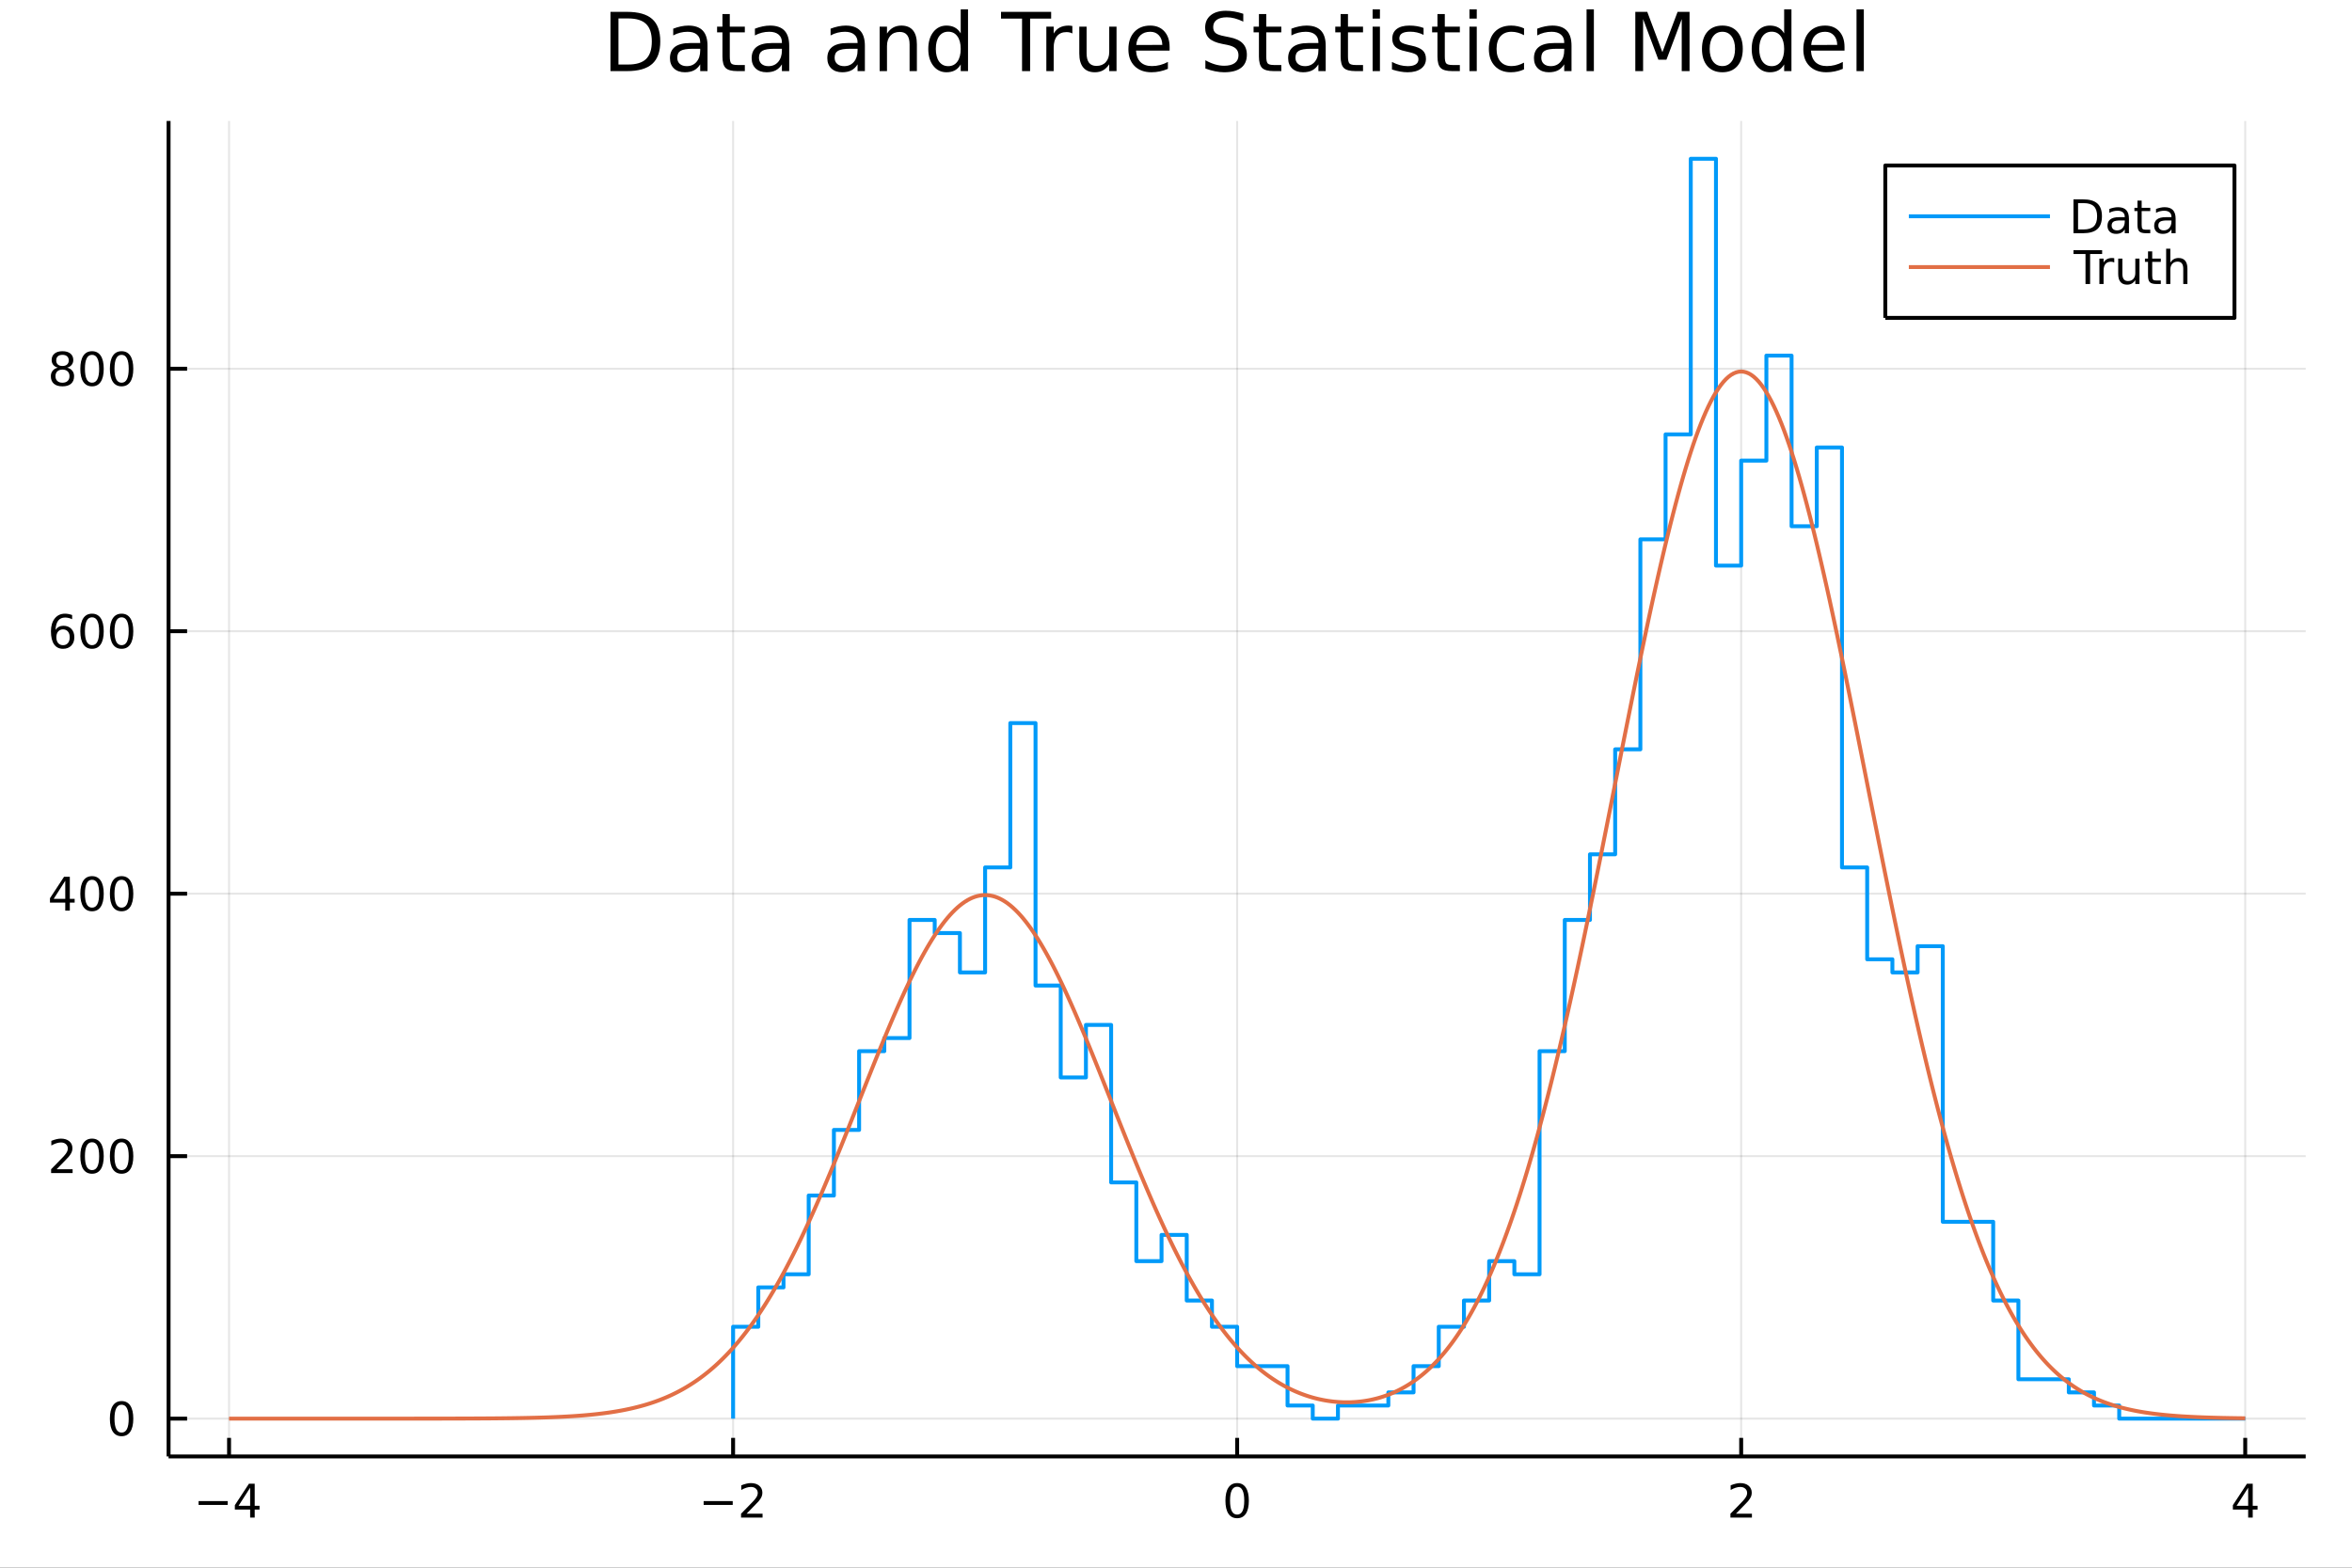 <?xml version="1.0" encoding="utf-8"?>
<svg xmlns="http://www.w3.org/2000/svg" xmlns:xlink="http://www.w3.org/1999/xlink" width="600" height="400" viewBox="0 0 2400 1600">
<rect x="0" y="0" width="2400" height="1600" fill="#333333" stroke="none"/>
<defs>
  <clipPath id="clip020">
    <rect x="0" y="0" width="2400" height="1600"/>
  </clipPath>
</defs>
<path clip-path="url(#clip020)" d="
M0 1600 L2400 1600 L2400 0 L0 0  Z
  " fill="#ffffff" fill-rule="evenodd" fill-opacity="1"/>
<defs>
  <clipPath id="clip021">
    <rect x="480" y="0" width="1681" height="1600"/>
  </clipPath>
</defs>
<path clip-path="url(#clip020)" d="
M172.015 1486.45 L2352.76 1486.45 L2352.76 123.472 L172.015 123.472  Z
  " fill="#ffffff" fill-rule="evenodd" fill-opacity="1"/>
<defs>
  <clipPath id="clip022">
    <rect x="172" y="123" width="2182" height="1364"/>
  </clipPath>
</defs>
<polyline clip-path="url(#clip022)" style="stroke:#000000; stroke-linecap:butt; stroke-linejoin:round; stroke-width:2; stroke-opacity:0.1; fill:none" points="
  233.734,1486.45 233.734,123.472 
  "/>
<polyline clip-path="url(#clip022)" style="stroke:#000000; stroke-linecap:butt; stroke-linejoin:round; stroke-width:2; stroke-opacity:0.1; fill:none" points="
  748.06,1486.45 748.06,123.472 
  "/>
<polyline clip-path="url(#clip022)" style="stroke:#000000; stroke-linecap:butt; stroke-linejoin:round; stroke-width:2; stroke-opacity:0.1; fill:none" points="
  1262.39,1486.45 1262.39,123.472 
  "/>
<polyline clip-path="url(#clip022)" style="stroke:#000000; stroke-linecap:butt; stroke-linejoin:round; stroke-width:2; stroke-opacity:0.1; fill:none" points="
  1776.71,1486.45 1776.71,123.472 
  "/>
<polyline clip-path="url(#clip022)" style="stroke:#000000; stroke-linecap:butt; stroke-linejoin:round; stroke-width:2; stroke-opacity:0.1; fill:none" points="
  2291.04,1486.45 2291.04,123.472 
  "/>
<polyline clip-path="url(#clip020)" style="stroke:#000000; stroke-linecap:butt; stroke-linejoin:round; stroke-width:4; stroke-opacity:1; fill:none" points="
  172.015,1486.45 2352.76,1486.45 
  "/>
<polyline clip-path="url(#clip020)" style="stroke:#000000; stroke-linecap:butt; stroke-linejoin:round; stroke-width:4; stroke-opacity:1; fill:none" points="
  233.734,1486.45 233.734,1467.55 
  "/>
<polyline clip-path="url(#clip020)" style="stroke:#000000; stroke-linecap:butt; stroke-linejoin:round; stroke-width:4; stroke-opacity:1; fill:none" points="
  748.06,1486.45 748.06,1467.55 
  "/>
<polyline clip-path="url(#clip020)" style="stroke:#000000; stroke-linecap:butt; stroke-linejoin:round; stroke-width:4; stroke-opacity:1; fill:none" points="
  1262.39,1486.45 1262.39,1467.55 
  "/>
<polyline clip-path="url(#clip020)" style="stroke:#000000; stroke-linecap:butt; stroke-linejoin:round; stroke-width:4; stroke-opacity:1; fill:none" points="
  1776.71,1486.45 1776.71,1467.55 
  "/>
<polyline clip-path="url(#clip020)" style="stroke:#000000; stroke-linecap:butt; stroke-linejoin:round; stroke-width:4; stroke-opacity:1; fill:none" points="
  2291.04,1486.45 2291.04,1467.55 
  "/>
<path clip-path="url(#clip020)" d="M202.635 1532.02 L232.31 1532.02 L232.31 1535.95 L202.635 1535.95 L202.635 1532.02 Z" fill="#000000" fill-rule="evenodd" fill-opacity="1" /><path clip-path="url(#clip020)" d="M255.25 1518.36 L243.445 1536.81 L255.25 1536.81 L255.25 1518.36 M254.023 1514.29 L259.903 1514.29 L259.903 1536.81 L264.833 1536.81 L264.833 1540.7 L259.903 1540.7 L259.903 1548.85 L255.25 1548.85 L255.25 1540.7 L239.648 1540.7 L239.648 1536.19 L254.023 1514.29 Z" fill="#000000" fill-rule="evenodd" fill-opacity="1" /><path clip-path="url(#clip020)" d="M718.002 1532.02 L747.678 1532.02 L747.678 1535.95 L718.002 1535.95 L718.002 1532.02 Z" fill="#000000" fill-rule="evenodd" fill-opacity="1" /><path clip-path="url(#clip020)" d="M761.798 1544.91 L778.117 1544.91 L778.117 1548.85 L756.173 1548.85 L756.173 1544.91 Q758.835 1542.16 763.418 1537.53 Q768.025 1532.88 769.205 1531.53 Q771.451 1529.01 772.33 1527.27 Q773.233 1525.51 773.233 1523.82 Q773.233 1521.07 771.289 1519.33 Q769.367 1517.6 766.266 1517.6 Q764.066 1517.6 761.613 1518.36 Q759.182 1519.13 756.404 1520.68 L756.404 1515.95 Q759.229 1514.82 761.682 1514.24 Q764.136 1513.66 766.173 1513.66 Q771.543 1513.66 774.738 1516.35 Q777.932 1519.03 777.932 1523.52 Q777.932 1525.65 777.122 1527.57 Q776.335 1529.47 774.228 1532.07 Q773.65 1532.74 770.548 1535.95 Q767.446 1539.15 761.798 1544.91 Z" fill="#000000" fill-rule="evenodd" fill-opacity="1" /><path clip-path="url(#clip020)" d="M1262.39 1517.37 Q1258.77 1517.37 1256.95 1520.93 Q1255.14 1524.47 1255.14 1531.6 Q1255.14 1538.71 1256.95 1542.27 Q1258.77 1545.82 1262.39 1545.82 Q1266.02 1545.82 1267.83 1542.27 Q1269.65 1538.71 1269.65 1531.6 Q1269.65 1524.47 1267.83 1520.93 Q1266.02 1517.37 1262.39 1517.37 M1262.39 1513.66 Q1268.2 1513.66 1271.25 1518.27 Q1274.33 1522.85 1274.33 1531.6 Q1274.33 1540.33 1271.25 1544.94 Q1268.2 1549.52 1262.39 1549.52 Q1256.58 1549.52 1253.5 1544.94 Q1250.44 1540.33 1250.44 1531.6 Q1250.44 1522.85 1253.5 1518.27 Q1256.58 1513.66 1262.39 1513.66 Z" fill="#000000" fill-rule="evenodd" fill-opacity="1" /><path clip-path="url(#clip020)" d="M1771.36 1544.91 L1787.68 1544.91 L1787.68 1548.85 L1765.74 1548.85 L1765.74 1544.91 Q1768.4 1542.16 1772.98 1537.53 Q1777.59 1532.88 1778.77 1531.53 Q1781.02 1529.01 1781.9 1527.27 Q1782.8 1525.51 1782.8 1523.82 Q1782.8 1521.07 1780.85 1519.33 Q1778.93 1517.6 1775.83 1517.6 Q1773.63 1517.6 1771.18 1518.36 Q1768.75 1519.13 1765.97 1520.68 L1765.97 1515.95 Q1768.79 1514.82 1771.25 1514.24 Q1773.7 1513.66 1775.74 1513.66 Q1781.11 1513.66 1784.3 1516.35 Q1787.5 1519.03 1787.5 1523.52 Q1787.5 1525.65 1786.69 1527.57 Q1785.9 1529.47 1783.79 1532.07 Q1783.22 1532.74 1780.11 1535.95 Q1777.01 1539.15 1771.36 1544.91 Z" fill="#000000" fill-rule="evenodd" fill-opacity="1" /><path clip-path="url(#clip020)" d="M2294.05 1518.36 L2282.24 1536.81 L2294.05 1536.81 L2294.05 1518.36 M2292.82 1514.29 L2298.7 1514.29 L2298.7 1536.81 L2303.63 1536.81 L2303.63 1540.7 L2298.7 1540.7 L2298.7 1548.85 L2294.05 1548.85 L2294.05 1540.7 L2278.44 1540.7 L2278.44 1536.19 L2292.82 1514.29 Z" fill="#000000" fill-rule="evenodd" fill-opacity="1" /><polyline clip-path="url(#clip022)" style="stroke:#000000; stroke-linecap:butt; stroke-linejoin:round; stroke-width:2; stroke-opacity:0.1; fill:none" points="
  172.015,1447.87 2352.76,1447.87 
  "/>
<polyline clip-path="url(#clip022)" style="stroke:#000000; stroke-linecap:butt; stroke-linejoin:round; stroke-width:2; stroke-opacity:0.1; fill:none" points="
  172.015,1179.99 2352.76,1179.99 
  "/>
<polyline clip-path="url(#clip022)" style="stroke:#000000; stroke-linecap:butt; stroke-linejoin:round; stroke-width:2; stroke-opacity:0.1; fill:none" points="
  172.015,912.112 2352.76,912.112 
  "/>
<polyline clip-path="url(#clip022)" style="stroke:#000000; stroke-linecap:butt; stroke-linejoin:round; stroke-width:2; stroke-opacity:0.1; fill:none" points="
  172.015,644.232 2352.76,644.232 
  "/>
<polyline clip-path="url(#clip022)" style="stroke:#000000; stroke-linecap:butt; stroke-linejoin:round; stroke-width:2; stroke-opacity:0.1; fill:none" points="
  172.015,376.351 2352.76,376.351 
  "/>
<polyline clip-path="url(#clip020)" style="stroke:#000000; stroke-linecap:butt; stroke-linejoin:round; stroke-width:4; stroke-opacity:1; fill:none" points="
  172.015,1486.45 172.015,123.472 
  "/>
<polyline clip-path="url(#clip020)" style="stroke:#000000; stroke-linecap:butt; stroke-linejoin:round; stroke-width:4; stroke-opacity:1; fill:none" points="
  172.015,1447.87 190.912,1447.87 
  "/>
<polyline clip-path="url(#clip020)" style="stroke:#000000; stroke-linecap:butt; stroke-linejoin:round; stroke-width:4; stroke-opacity:1; fill:none" points="
  172.015,1179.99 190.912,1179.99 
  "/>
<polyline clip-path="url(#clip020)" style="stroke:#000000; stroke-linecap:butt; stroke-linejoin:round; stroke-width:4; stroke-opacity:1; fill:none" points="
  172.015,912.112 190.912,912.112 
  "/>
<polyline clip-path="url(#clip020)" style="stroke:#000000; stroke-linecap:butt; stroke-linejoin:round; stroke-width:4; stroke-opacity:1; fill:none" points="
  172.015,644.232 190.912,644.232 
  "/>
<polyline clip-path="url(#clip020)" style="stroke:#000000; stroke-linecap:butt; stroke-linejoin:round; stroke-width:4; stroke-opacity:1; fill:none" points="
  172.015,376.351 190.912,376.351 
  "/>
<path clip-path="url(#clip020)" d="M124.07 1433.67 Q120.459 1433.67 118.631 1437.24 Q116.825 1440.78 116.825 1447.91 Q116.825 1455.01 118.631 1458.58 Q120.459 1462.12 124.07 1462.12 Q127.705 1462.12 129.51 1458.58 Q131.339 1455.01 131.339 1447.91 Q131.339 1440.78 129.51 1437.24 Q127.705 1433.67 124.07 1433.67 M124.07 1429.97 Q129.881 1429.97 132.936 1434.57 Q136.015 1439.16 136.015 1447.91 Q136.015 1456.63 132.936 1461.24 Q129.881 1465.82 124.07 1465.82 Q118.26 1465.82 115.182 1461.24 Q112.126 1456.63 112.126 1447.91 Q112.126 1439.16 115.182 1434.57 Q118.26 1429.97 124.07 1429.97 Z" fill="#000000" fill-rule="evenodd" fill-opacity="1" /><path clip-path="url(#clip020)" d="M57.775 1193.34 L74.094 1193.34 L74.094 1197.27 L52.15 1197.27 L52.15 1193.34 Q54.812 1190.58 59.395 1185.95 Q64.001 1181.3 65.182 1179.96 Q67.427 1177.43 68.307 1175.7 Q69.21 1173.94 69.21 1172.25 Q69.21 1169.5 67.265 1167.76 Q65.344 1166.02 62.242 1166.02 Q60.043 1166.02 57.589 1166.79 Q55.159 1167.55 52.381 1169.1 L52.381 1164.38 Q55.205 1163.25 57.659 1162.67 Q60.112 1162.09 62.15 1162.09 Q67.52 1162.09 70.714 1164.77 Q73.909 1167.46 73.909 1171.95 Q73.909 1174.08 73.099 1176 Q72.311 1177.9 70.205 1180.49 Q69.626 1181.16 66.525 1184.38 Q63.423 1187.57 57.775 1193.34 Z" fill="#000000" fill-rule="evenodd" fill-opacity="1" /><path clip-path="url(#clip020)" d="M93.909 1165.79 Q90.297 1165.79 88.469 1169.36 Q86.663 1172.9 86.663 1180.03 Q86.663 1187.13 88.469 1190.7 Q90.297 1194.24 93.909 1194.24 Q97.543 1194.24 99.348 1190.7 Q101.177 1187.13 101.177 1180.03 Q101.177 1172.9 99.348 1169.36 Q97.543 1165.79 93.909 1165.79 M93.909 1162.09 Q99.719 1162.09 102.774 1166.69 Q105.853 1171.28 105.853 1180.03 Q105.853 1188.75 102.774 1193.36 Q99.719 1197.94 93.909 1197.94 Q88.098 1197.94 85.02 1193.36 Q81.964 1188.75 81.964 1180.03 Q81.964 1171.28 85.02 1166.69 Q88.098 1162.09 93.909 1162.09 Z" fill="#000000" fill-rule="evenodd" fill-opacity="1" /><path clip-path="url(#clip020)" d="M124.07 1165.79 Q120.459 1165.79 118.631 1169.36 Q116.825 1172.9 116.825 1180.03 Q116.825 1187.13 118.631 1190.7 Q120.459 1194.24 124.07 1194.24 Q127.705 1194.24 129.51 1190.7 Q131.339 1187.13 131.339 1180.03 Q131.339 1172.9 129.51 1169.36 Q127.705 1165.79 124.07 1165.79 M124.07 1162.09 Q129.881 1162.09 132.936 1166.69 Q136.015 1171.28 136.015 1180.03 Q136.015 1188.75 132.936 1193.36 Q129.881 1197.94 124.07 1197.94 Q118.26 1197.94 115.182 1193.36 Q112.126 1188.75 112.126 1180.03 Q112.126 1171.28 115.182 1166.69 Q118.26 1162.09 124.07 1162.09 Z" fill="#000000" fill-rule="evenodd" fill-opacity="1" /><path clip-path="url(#clip020)" d="M66.594 898.906 L54.788 917.355 L66.594 917.355 L66.594 898.906 M65.367 894.832 L71.247 894.832 L71.247 917.355 L76.177 917.355 L76.177 921.244 L71.247 921.244 L71.247 929.392 L66.594 929.392 L66.594 921.244 L50.992 921.244 L50.992 916.73 L65.367 894.832 Z" fill="#000000" fill-rule="evenodd" fill-opacity="1" /><path clip-path="url(#clip020)" d="M93.909 897.911 Q90.297 897.911 88.469 901.476 Q86.663 905.017 86.663 912.147 Q86.663 919.253 88.469 922.818 Q90.297 926.36 93.909 926.36 Q97.543 926.36 99.348 922.818 Q101.177 919.253 101.177 912.147 Q101.177 905.017 99.348 901.476 Q97.543 897.911 93.909 897.911 M93.909 894.207 Q99.719 894.207 102.774 898.814 Q105.853 903.397 105.853 912.147 Q105.853 920.874 102.774 925.48 Q99.719 930.063 93.909 930.063 Q88.098 930.063 85.02 925.48 Q81.964 920.874 81.964 912.147 Q81.964 903.397 85.02 898.814 Q88.098 894.207 93.909 894.207 Z" fill="#000000" fill-rule="evenodd" fill-opacity="1" /><path clip-path="url(#clip020)" d="M124.07 897.911 Q120.459 897.911 118.631 901.476 Q116.825 905.017 116.825 912.147 Q116.825 919.253 118.631 922.818 Q120.459 926.36 124.07 926.36 Q127.705 926.36 129.51 922.818 Q131.339 919.253 131.339 912.147 Q131.339 905.017 129.51 901.476 Q127.705 897.911 124.07 897.911 M124.07 894.207 Q129.881 894.207 132.936 898.814 Q136.015 903.397 136.015 912.147 Q136.015 920.874 132.936 925.48 Q129.881 930.063 124.07 930.063 Q118.26 930.063 115.182 925.48 Q112.126 920.874 112.126 912.147 Q112.126 903.397 115.182 898.814 Q118.26 894.207 124.07 894.207 Z" fill="#000000" fill-rule="evenodd" fill-opacity="1" /><path clip-path="url(#clip020)" d="M64.325 642.368 Q61.177 642.368 59.325 644.521 Q57.497 646.674 57.497 650.424 Q57.497 654.151 59.325 656.327 Q61.177 658.479 64.325 658.479 Q67.474 658.479 69.302 656.327 Q71.154 654.151 71.154 650.424 Q71.154 646.674 69.302 644.521 Q67.474 642.368 64.325 642.368 M73.608 627.716 L73.608 631.975 Q71.849 631.142 70.043 630.702 Q68.261 630.262 66.501 630.262 Q61.872 630.262 59.418 633.387 Q56.987 636.512 56.64 642.831 Q58.006 640.817 60.066 639.753 Q62.126 638.665 64.603 638.665 Q69.811 638.665 72.821 641.836 Q75.853 644.984 75.853 650.424 Q75.853 655.748 72.705 658.965 Q69.557 662.183 64.325 662.183 Q58.33 662.183 55.159 657.6 Q51.987 652.993 51.987 644.266 Q51.987 636.072 55.876 631.211 Q59.765 626.327 66.316 626.327 Q68.075 626.327 69.858 626.674 Q71.663 627.021 73.608 627.716 Z" fill="#000000" fill-rule="evenodd" fill-opacity="1" /><path clip-path="url(#clip020)" d="M93.909 630.03 Q90.297 630.03 88.469 633.595 Q86.663 637.137 86.663 644.266 Q86.663 651.373 88.469 654.938 Q90.297 658.479 93.909 658.479 Q97.543 658.479 99.348 654.938 Q101.177 651.373 101.177 644.266 Q101.177 637.137 99.348 633.595 Q97.543 630.03 93.909 630.03 M93.909 626.327 Q99.719 626.327 102.774 630.933 Q105.853 635.516 105.853 644.266 Q105.853 652.993 102.774 657.6 Q99.719 662.183 93.909 662.183 Q88.098 662.183 85.02 657.6 Q81.964 652.993 81.964 644.266 Q81.964 635.516 85.02 630.933 Q88.098 626.327 93.909 626.327 Z" fill="#000000" fill-rule="evenodd" fill-opacity="1" /><path clip-path="url(#clip020)" d="M124.07 630.03 Q120.459 630.03 118.631 633.595 Q116.825 637.137 116.825 644.266 Q116.825 651.373 118.631 654.938 Q120.459 658.479 124.07 658.479 Q127.705 658.479 129.51 654.938 Q131.339 651.373 131.339 644.266 Q131.339 637.137 129.51 633.595 Q127.705 630.03 124.07 630.03 M124.07 626.327 Q129.881 626.327 132.936 630.933 Q136.015 635.516 136.015 644.266 Q136.015 652.993 132.936 657.6 Q129.881 662.183 124.07 662.183 Q118.26 662.183 115.182 657.6 Q112.126 652.993 112.126 644.266 Q112.126 635.516 115.182 630.933 Q118.26 626.327 124.07 626.327 Z" fill="#000000" fill-rule="evenodd" fill-opacity="1" /><path clip-path="url(#clip020)" d="M63.747 377.219 Q60.413 377.219 58.492 379.002 Q56.594 380.784 56.594 383.909 Q56.594 387.034 58.492 388.816 Q60.413 390.599 63.747 390.599 Q67.08 390.599 69.001 388.816 Q70.923 387.011 70.923 383.909 Q70.923 380.784 69.001 379.002 Q67.103 377.219 63.747 377.219 M59.071 375.229 Q56.062 374.488 54.372 372.428 Q52.705 370.368 52.705 367.405 Q52.705 363.261 55.645 360.854 Q58.608 358.446 63.747 358.446 Q68.909 358.446 71.849 360.854 Q74.788 363.261 74.788 367.405 Q74.788 370.368 73.099 372.428 Q71.432 374.488 68.446 375.229 Q71.825 376.016 73.7 378.307 Q75.599 380.599 75.599 383.909 Q75.599 388.932 72.52 391.617 Q69.464 394.303 63.747 394.303 Q58.029 394.303 54.95 391.617 Q51.895 388.932 51.895 383.909 Q51.895 380.599 53.793 378.307 Q55.691 376.016 59.071 375.229 M57.358 367.844 Q57.358 370.53 59.025 372.034 Q60.714 373.539 63.747 373.539 Q66.756 373.539 68.446 372.034 Q70.159 370.53 70.159 367.844 Q70.159 365.159 68.446 363.655 Q66.756 362.15 63.747 362.15 Q60.714 362.15 59.025 363.655 Q57.358 365.159 57.358 367.844 Z" fill="#000000" fill-rule="evenodd" fill-opacity="1" /><path clip-path="url(#clip020)" d="M93.909 362.15 Q90.297 362.15 88.469 365.715 Q86.663 369.256 86.663 376.386 Q86.663 383.492 88.469 387.057 Q90.297 390.599 93.909 390.599 Q97.543 390.599 99.348 387.057 Q101.177 383.492 101.177 376.386 Q101.177 369.256 99.348 365.715 Q97.543 362.15 93.909 362.15 M93.909 358.446 Q99.719 358.446 102.774 363.053 Q105.853 367.636 105.853 376.386 Q105.853 385.113 102.774 389.719 Q99.719 394.303 93.909 394.303 Q88.098 394.303 85.02 389.719 Q81.964 385.113 81.964 376.386 Q81.964 367.636 85.02 363.053 Q88.098 358.446 93.909 358.446 Z" fill="#000000" fill-rule="evenodd" fill-opacity="1" /><path clip-path="url(#clip020)" d="M124.07 362.15 Q120.459 362.15 118.631 365.715 Q116.825 369.256 116.825 376.386 Q116.825 383.492 118.631 387.057 Q120.459 390.599 124.07 390.599 Q127.705 390.599 129.51 387.057 Q131.339 383.492 131.339 376.386 Q131.339 369.256 129.51 365.715 Q127.705 362.15 124.07 362.15 M124.07 358.446 Q129.881 358.446 132.936 363.053 Q136.015 367.636 136.015 376.386 Q136.015 385.113 132.936 389.719 Q129.881 394.303 124.07 394.303 Q118.26 394.303 115.182 389.719 Q112.126 385.113 112.126 376.386 Q112.126 367.636 115.182 363.053 Q118.26 358.446 124.07 358.446 Z" fill="#000000" fill-rule="evenodd" fill-opacity="1" /><path clip-path="url(#clip020)" d="M631.092 18.82 L631.092 65.852 L640.977 65.852 Q653.494 65.852 659.287 60.18 Q665.12 54.509 665.12 42.275 Q665.12 30.122 659.287 24.492 Q653.494 18.82 640.977 18.82 L631.092 18.82 M622.91 12.096 L639.721 12.096 Q657.302 12.096 665.525 19.428 Q673.748 26.72 673.748 42.275 Q673.748 57.912 665.485 65.244 Q657.221 72.576 639.721 72.576 L622.91 72.576 L622.91 12.096 Z" fill="#000000" fill-rule="evenodd" fill-opacity="1" /><path clip-path="url(#clip020)" d="M707.087 49.769 Q698.054 49.769 694.57 51.835 Q691.086 53.901 691.086 58.884 Q691.086 62.854 693.679 65.203 Q696.312 67.512 700.809 67.512 Q707.006 67.512 710.733 63.137 Q714.501 58.722 714.501 51.43 L714.501 49.769 L707.087 49.769 M721.954 46.691 L721.954 72.576 L714.501 72.576 L714.501 65.689 Q711.948 69.821 708.141 71.806 Q704.333 73.751 698.824 73.751 Q691.856 73.751 687.724 69.862 Q683.633 65.933 683.633 59.37 Q683.633 51.714 688.737 47.825 Q693.881 43.936 704.049 43.936 L714.501 43.936 L714.501 43.207 Q714.501 38.062 711.098 35.267 Q707.736 32.431 701.619 32.431 Q697.73 32.431 694.044 33.363 Q690.357 34.295 686.954 36.158 L686.954 29.272 Q691.046 27.692 694.894 26.922 Q698.743 26.112 702.388 26.112 Q712.232 26.112 717.093 31.216 Q721.954 36.32 721.954 46.691 Z" fill="#000000" fill-rule="evenodd" fill-opacity="1" /><path clip-path="url(#clip020)" d="M744.68 14.324 L744.68 27.206 L760.033 27.206 L760.033 32.999 L744.68 32.999 L744.68 57.628 Q744.68 63.178 746.179 64.758 Q747.718 66.338 752.377 66.338 L760.033 66.338 L760.033 72.576 L752.377 72.576 Q743.748 72.576 740.467 69.376 Q737.186 66.135 737.186 57.628 L737.186 32.999 L731.717 32.999 L731.717 27.206 L737.186 27.206 L737.186 14.324 L744.68 14.324 Z" fill="#000000" fill-rule="evenodd" fill-opacity="1" /><path clip-path="url(#clip020)" d="M790.455 49.769 Q781.422 49.769 777.938 51.835 Q774.454 53.901 774.454 58.884 Q774.454 62.854 777.047 65.203 Q779.68 67.512 784.176 67.512 Q790.374 67.512 794.101 63.137 Q797.868 58.722 797.868 51.43 L797.868 49.769 L790.455 49.769 M805.322 46.691 L805.322 72.576 L797.868 72.576 L797.868 65.689 Q795.316 69.821 791.508 71.806 Q787.7 73.751 782.191 73.751 Q775.224 73.751 771.092 69.862 Q767 65.933 767 59.37 Q767 51.714 772.104 47.825 Q777.249 43.936 787.417 43.936 L797.868 43.936 L797.868 43.207 Q797.868 38.062 794.465 35.267 Q791.103 32.431 784.986 32.431 Q781.097 32.431 777.411 33.363 Q773.725 34.295 770.322 36.158 L770.322 29.272 Q774.413 27.692 778.262 26.922 Q782.11 26.112 785.756 26.112 Q795.6 26.112 800.461 31.216 Q805.322 36.32 805.322 46.691 Z" fill="#000000" fill-rule="evenodd" fill-opacity="1" /><path clip-path="url(#clip020)" d="M867.665 49.769 Q858.632 49.769 855.148 51.835 Q851.664 53.901 851.664 58.884 Q851.664 62.854 854.257 65.203 Q856.89 67.512 861.386 67.512 Q867.584 67.512 871.311 63.137 Q875.078 58.722 875.078 51.43 L875.078 49.769 L867.665 49.769 M882.532 46.691 L882.532 72.576 L875.078 72.576 L875.078 65.689 Q872.526 69.821 868.718 71.806 Q864.911 73.751 859.401 73.751 Q852.434 73.751 848.302 69.862 Q844.211 65.933 844.211 59.37 Q844.211 51.714 849.315 47.825 Q854.459 43.936 864.627 43.936 L875.078 43.936 L875.078 43.207 Q875.078 38.062 871.676 35.267 Q868.313 32.431 862.197 32.431 Q858.308 32.431 854.621 33.363 Q850.935 34.295 847.532 36.158 L847.532 29.272 Q851.624 27.692 855.472 26.922 Q859.32 26.112 862.966 26.112 Q872.81 26.112 877.671 31.216 Q882.532 36.32 882.532 46.691 Z" fill="#000000" fill-rule="evenodd" fill-opacity="1" /><path clip-path="url(#clip020)" d="M935.599 45.192 L935.599 72.576 L928.145 72.576 L928.145 45.435 Q928.145 38.994 925.634 35.794 Q923.122 32.594 918.099 32.594 Q912.063 32.594 908.579 36.442 Q905.096 40.29 905.096 46.934 L905.096 72.576 L897.601 72.576 L897.601 27.206 L905.096 27.206 L905.096 34.254 Q907.769 30.163 911.375 28.138 Q915.02 26.112 919.76 26.112 Q927.578 26.112 931.589 30.973 Q935.599 35.794 935.599 45.192 Z" fill="#000000" fill-rule="evenodd" fill-opacity="1" /><path clip-path="url(#clip020)" d="M980.321 34.092 L980.321 9.544 L987.775 9.544 L987.775 72.576 L980.321 72.576 L980.321 65.77 Q977.971 69.821 974.366 71.806 Q970.801 73.751 965.778 73.751 Q957.555 73.751 952.37 67.188 Q947.225 60.626 947.225 49.931 Q947.225 39.237 952.37 32.675 Q957.555 26.112 965.778 26.112 Q970.801 26.112 974.366 28.097 Q977.971 30.041 980.321 34.092 M954.922 49.931 Q954.922 58.155 958.284 62.854 Q961.687 67.512 967.601 67.512 Q973.515 67.512 976.918 62.854 Q980.321 58.155 980.321 49.931 Q980.321 41.708 976.918 37.05 Q973.515 32.35 967.601 32.35 Q961.687 32.35 958.284 37.05 Q954.922 41.708 954.922 49.931 Z" fill="#000000" fill-rule="evenodd" fill-opacity="1" /><path clip-path="url(#clip020)" d="M1021.44 12.096 L1072.6 12.096 L1072.6 18.983 L1051.13 18.983 L1051.13 72.576 L1042.91 72.576 L1042.91 18.983 L1021.44 18.983 L1021.44 12.096 Z" fill="#000000" fill-rule="evenodd" fill-opacity="1" /><path clip-path="url(#clip020)" d="M1094.27 34.173 Q1093.02 33.444 1091.52 33.12 Q1090.06 32.756 1088.28 32.756 Q1081.96 32.756 1078.56 36.888 Q1075.19 40.979 1075.19 48.676 L1075.19 72.576 L1067.7 72.576 L1067.7 27.206 L1075.19 27.206 L1075.19 34.254 Q1077.54 30.122 1081.31 28.138 Q1085.08 26.112 1090.46 26.112 Q1091.23 26.112 1092.17 26.234 Q1093.1 26.315 1094.23 26.517 L1094.27 34.173 Z" fill="#000000" fill-rule="evenodd" fill-opacity="1" /><path clip-path="url(#clip020)" d="M1101.32 54.671 L1101.32 27.206 L1108.78 27.206 L1108.78 54.387 Q1108.78 60.828 1111.29 64.069 Q1113.8 67.269 1118.82 67.269 Q1124.86 67.269 1128.34 63.421 Q1131.87 59.573 1131.87 52.929 L1131.87 27.206 L1139.32 27.206 L1139.32 72.576 L1131.87 72.576 L1131.87 65.608 Q1129.15 69.74 1125.55 71.766 Q1121.98 73.751 1117.24 73.751 Q1109.42 73.751 1105.37 68.89 Q1101.32 64.029 1101.32 54.671 M1120.08 26.112 L1120.08 26.112 Z" fill="#000000" fill-rule="evenodd" fill-opacity="1" /><path clip-path="url(#clip020)" d="M1193.48 48.028 L1193.48 51.673 L1159.21 51.673 Q1159.69 59.37 1163.83 63.421 Q1168 67.431 1175.41 67.431 Q1179.71 67.431 1183.72 66.378 Q1187.77 65.325 1191.74 63.218 L1191.74 70.267 Q1187.73 71.968 1183.51 72.86 Q1179.3 73.751 1174.97 73.751 Q1164.11 73.751 1157.75 67.431 Q1151.43 61.112 1151.43 50.337 Q1151.43 39.197 1157.43 32.675 Q1163.46 26.112 1173.67 26.112 Q1182.83 26.112 1188.13 32.026 Q1193.48 37.9 1193.48 48.028 M1186.03 45.84 Q1185.94 39.723 1182.58 36.077 Q1179.26 32.431 1173.75 32.431 Q1167.51 32.431 1163.75 35.956 Q1160.02 39.48 1159.45 45.88 L1186.03 45.84 Z" fill="#000000" fill-rule="evenodd" fill-opacity="1" /><path clip-path="url(#clip020)" d="M1268.66 14.081 L1268.66 22.061 Q1264.01 19.833 1259.87 18.739 Q1255.74 17.646 1251.89 17.646 Q1245.21 17.646 1241.56 20.238 Q1237.96 22.831 1237.96 27.611 Q1237.96 31.621 1240.35 33.687 Q1242.78 35.713 1249.5 36.969 L1254.45 37.981 Q1263.6 39.723 1267.94 44.139 Q1272.31 48.514 1272.31 55.886 Q1272.31 64.677 1266.4 69.214 Q1260.52 73.751 1249.14 73.751 Q1244.84 73.751 1239.98 72.778 Q1235.16 71.806 1229.98 69.902 L1229.98 61.477 Q1234.96 64.272 1239.74 65.689 Q1244.52 67.107 1249.14 67.107 Q1256.15 67.107 1259.95 64.353 Q1263.76 61.598 1263.76 56.494 Q1263.76 52.038 1261.01 49.526 Q1258.29 47.015 1252.06 45.759 L1247.07 44.787 Q1237.92 42.964 1233.83 39.075 Q1229.74 35.186 1229.74 28.259 Q1229.74 20.238 1235.37 15.62 Q1241.04 11.002 1250.96 11.002 Q1255.22 11.002 1259.63 11.772 Q1264.05 12.542 1268.66 14.081 Z" fill="#000000" fill-rule="evenodd" fill-opacity="1" /><path clip-path="url(#clip020)" d="M1292.12 14.324 L1292.12 27.206 L1307.47 27.206 L1307.47 32.999 L1292.12 32.999 L1292.12 57.628 Q1292.12 63.178 1293.62 64.758 Q1295.16 66.338 1299.82 66.338 L1307.47 66.338 L1307.47 72.576 L1299.82 72.576 Q1291.19 72.576 1287.91 69.376 Q1284.62 66.135 1284.62 57.628 L1284.62 32.999 L1279.16 32.999 L1279.16 27.206 L1284.62 27.206 L1284.62 14.324 L1292.12 14.324 Z" fill="#000000" fill-rule="evenodd" fill-opacity="1" /><path clip-path="url(#clip020)" d="M1337.89 49.769 Q1328.86 49.769 1325.38 51.835 Q1321.89 53.901 1321.89 58.884 Q1321.89 62.854 1324.49 65.203 Q1327.12 67.512 1331.62 67.512 Q1337.81 67.512 1341.54 63.137 Q1345.31 58.722 1345.31 51.43 L1345.31 49.769 L1337.89 49.769 M1352.76 46.691 L1352.76 72.576 L1345.31 72.576 L1345.31 65.689 Q1342.76 69.821 1338.95 71.806 Q1335.14 73.751 1329.63 73.751 Q1322.66 73.751 1318.53 69.862 Q1314.44 65.933 1314.44 59.37 Q1314.44 51.714 1319.54 47.825 Q1324.69 43.936 1334.86 43.936 L1345.31 43.936 L1345.31 43.207 Q1345.31 38.062 1341.9 35.267 Q1338.54 32.431 1332.43 32.431 Q1328.54 32.431 1324.85 33.363 Q1321.16 34.295 1317.76 36.158 L1317.76 29.272 Q1321.85 27.692 1325.7 26.922 Q1329.55 26.112 1333.2 26.112 Q1343.04 26.112 1347.9 31.216 Q1352.76 36.32 1352.76 46.691 Z" fill="#000000" fill-rule="evenodd" fill-opacity="1" /><path clip-path="url(#clip020)" d="M1375.49 14.324 L1375.49 27.206 L1390.84 27.206 L1390.84 32.999 L1375.49 32.999 L1375.49 57.628 Q1375.49 63.178 1376.99 64.758 Q1378.52 66.338 1383.18 66.338 L1390.84 66.338 L1390.84 72.576 L1383.18 72.576 Q1374.55 72.576 1371.27 69.376 Q1367.99 66.135 1367.99 57.628 L1367.99 32.999 L1362.52 32.999 L1362.52 27.206 L1367.99 27.206 L1367.99 14.324 L1375.49 14.324 Z" fill="#000000" fill-rule="evenodd" fill-opacity="1" /><path clip-path="url(#clip020)" d="M1400.64 27.206 L1408.1 27.206 L1408.1 72.576 L1400.64 72.576 L1400.64 27.206 M1400.64 9.544 L1408.1 9.544 L1408.1 18.983 L1400.64 18.983 L1400.64 9.544 Z" fill="#000000" fill-rule="evenodd" fill-opacity="1" /><path clip-path="url(#clip020)" d="M1452.62 28.543 L1452.62 35.591 Q1449.46 33.971 1446.05 33.161 Q1442.65 32.35 1439 32.35 Q1433.46 32.35 1430.66 34.052 Q1427.91 35.753 1427.91 39.156 Q1427.91 41.749 1429.89 43.248 Q1431.88 44.706 1437.87 46.043 L1440.42 46.61 Q1448.36 48.311 1451.68 51.43 Q1455.05 54.509 1455.05 60.059 Q1455.05 66.378 1450.02 70.064 Q1445.04 73.751 1436.29 73.751 Q1432.64 73.751 1428.67 73.022 Q1424.75 72.333 1420.37 70.915 L1420.37 63.218 Q1424.5 65.365 1428.51 66.459 Q1432.52 67.512 1436.45 67.512 Q1441.72 67.512 1444.55 65.73 Q1447.39 63.907 1447.39 60.626 Q1447.39 57.588 1445.32 55.967 Q1443.3 54.347 1436.37 52.848 L1433.78 52.24 Q1426.85 50.782 1423.77 47.785 Q1420.69 44.746 1420.69 39.48 Q1420.69 33.08 1425.23 29.596 Q1429.77 26.112 1438.11 26.112 Q1442.25 26.112 1445.89 26.72 Q1449.54 27.327 1452.62 28.543 Z" fill="#000000" fill-rule="evenodd" fill-opacity="1" /><path clip-path="url(#clip020)" d="M1474.29 14.324 L1474.29 27.206 L1489.64 27.206 L1489.64 32.999 L1474.29 32.999 L1474.29 57.628 Q1474.29 63.178 1475.79 64.758 Q1477.33 66.338 1481.98 66.338 L1489.64 66.338 L1489.64 72.576 L1481.98 72.576 Q1473.36 72.576 1470.08 69.376 Q1466.79 66.135 1466.79 57.628 L1466.79 32.999 L1461.33 32.999 L1461.33 27.206 L1466.79 27.206 L1466.79 14.324 L1474.29 14.324 Z" fill="#000000" fill-rule="evenodd" fill-opacity="1" /><path clip-path="url(#clip020)" d="M1499.44 27.206 L1506.9 27.206 L1506.9 72.576 L1499.44 72.576 L1499.44 27.206 M1499.44 9.544 L1506.9 9.544 L1506.9 18.983 L1499.44 18.983 L1499.44 9.544 Z" fill="#000000" fill-rule="evenodd" fill-opacity="1" /><path clip-path="url(#clip020)" d="M1555.14 28.948 L1555.14 35.915 Q1551.98 34.173 1548.78 33.323 Q1545.62 32.431 1542.38 32.431 Q1535.13 32.431 1531.12 37.05 Q1527.11 41.627 1527.11 49.931 Q1527.11 58.236 1531.12 62.854 Q1535.13 67.431 1542.38 67.431 Q1545.62 67.431 1548.78 66.581 Q1551.98 65.689 1555.14 63.948 L1555.14 70.834 Q1552.03 72.292 1548.66 73.022 Q1545.34 73.751 1541.57 73.751 Q1531.32 73.751 1525.29 67.31 Q1519.25 60.869 1519.25 49.931 Q1519.25 38.832 1525.33 32.472 Q1531.45 26.112 1542.06 26.112 Q1545.5 26.112 1548.78 26.841 Q1552.07 27.53 1555.14 28.948 Z" fill="#000000" fill-rule="evenodd" fill-opacity="1" /><path clip-path="url(#clip020)" d="M1588.73 49.769 Q1579.69 49.769 1576.21 51.835 Q1572.73 53.901 1572.73 58.884 Q1572.73 62.854 1575.32 65.203 Q1577.95 67.512 1582.45 67.512 Q1588.65 67.512 1592.37 63.137 Q1596.14 58.722 1596.14 51.43 L1596.14 49.769 L1588.73 49.769 M1603.59 46.691 L1603.59 72.576 L1596.14 72.576 L1596.14 65.689 Q1593.59 69.821 1589.78 71.806 Q1585.97 73.751 1580.46 73.751 Q1573.49 73.751 1569.36 69.862 Q1565.27 65.933 1565.27 59.37 Q1565.27 51.714 1570.38 47.825 Q1575.52 43.936 1585.69 43.936 L1596.14 43.936 L1596.14 43.207 Q1596.14 38.062 1592.74 35.267 Q1589.37 32.431 1583.26 32.431 Q1579.37 32.431 1575.68 33.363 Q1572 34.295 1568.59 36.158 L1568.59 29.272 Q1572.68 27.692 1576.53 26.922 Q1580.38 26.112 1584.03 26.112 Q1593.87 26.112 1598.73 31.216 Q1603.59 36.32 1603.59 46.691 Z" fill="#000000" fill-rule="evenodd" fill-opacity="1" /><path clip-path="url(#clip020)" d="M1618.95 9.544 L1626.4 9.544 L1626.4 72.576 L1618.95 72.576 L1618.95 9.544 Z" fill="#000000" fill-rule="evenodd" fill-opacity="1" /><path clip-path="url(#clip020)" d="M1668.69 12.096 L1680.88 12.096 L1696.32 53.253 L1711.83 12.096 L1724.03 12.096 L1724.03 72.576 L1716.05 72.576 L1716.05 19.469 L1700.45 60.95 L1692.23 60.95 L1676.63 19.469 L1676.63 72.576 L1668.69 72.576 L1668.69 12.096 Z" fill="#000000" fill-rule="evenodd" fill-opacity="1" /><path clip-path="url(#clip020)" d="M1757.53 32.431 Q1751.53 32.431 1748.05 37.131 Q1744.56 41.789 1744.56 49.931 Q1744.56 58.074 1748.01 62.773 Q1751.49 67.431 1757.53 67.431 Q1763.48 67.431 1766.97 62.732 Q1770.45 58.033 1770.45 49.931 Q1770.45 41.87 1766.97 37.171 Q1763.48 32.431 1757.53 32.431 M1757.53 26.112 Q1767.25 26.112 1772.8 32.431 Q1778.35 38.751 1778.35 49.931 Q1778.35 61.071 1772.8 67.431 Q1767.25 73.751 1757.53 73.751 Q1747.76 73.751 1742.21 67.431 Q1736.71 61.071 1736.71 49.931 Q1736.71 38.751 1742.21 32.431 Q1747.76 26.112 1757.53 26.112 Z" fill="#000000" fill-rule="evenodd" fill-opacity="1" /><path clip-path="url(#clip020)" d="M1820.56 34.092 L1820.56 9.544 L1828.01 9.544 L1828.01 72.576 L1820.56 72.576 L1820.56 65.77 Q1818.21 69.821 1814.6 71.806 Q1811.04 73.751 1806.02 73.751 Q1797.79 73.751 1792.61 67.188 Q1787.46 60.626 1787.46 49.931 Q1787.46 39.237 1792.61 32.675 Q1797.79 26.112 1806.02 26.112 Q1811.04 26.112 1814.6 28.097 Q1818.21 30.041 1820.56 34.092 M1795.16 49.931 Q1795.16 58.155 1798.52 62.854 Q1801.93 67.512 1807.84 67.512 Q1813.75 67.512 1817.16 62.854 Q1820.56 58.155 1820.56 49.931 Q1820.56 41.708 1817.16 37.05 Q1813.75 32.35 1807.84 32.35 Q1801.93 32.35 1798.52 37.05 Q1795.16 41.708 1795.16 49.931 Z" fill="#000000" fill-rule="evenodd" fill-opacity="1" /><path clip-path="url(#clip020)" d="M1882.17 48.028 L1882.17 51.673 L1847.9 51.673 Q1848.39 59.37 1852.52 63.421 Q1856.69 67.431 1864.11 67.431 Q1868.4 67.431 1872.41 66.378 Q1876.46 65.325 1880.43 63.218 L1880.43 70.267 Q1876.42 71.968 1872.21 72.86 Q1868 73.751 1863.66 73.751 Q1852.8 73.751 1846.44 67.431 Q1840.13 61.112 1840.13 50.337 Q1840.13 39.197 1846.12 32.675 Q1852.16 26.112 1862.36 26.112 Q1871.52 26.112 1876.83 32.026 Q1882.17 37.9 1882.17 48.028 M1874.72 45.84 Q1874.64 39.723 1871.28 36.077 Q1867.96 32.431 1862.45 32.431 Q1856.21 32.431 1852.44 35.956 Q1848.71 39.48 1848.15 45.88 L1874.72 45.84 Z" fill="#000000" fill-rule="evenodd" fill-opacity="1" /><path clip-path="url(#clip020)" d="M1894.41 9.544 L1901.86 9.544 L1901.86 72.576 L1894.41 72.576 L1894.41 9.544 Z" fill="#000000" fill-rule="evenodd" fill-opacity="1" /><polyline clip-path="url(#clip022)" style="stroke:#009af9; stroke-linecap:butt; stroke-linejoin:round; stroke-width:4; stroke-opacity:1; fill:none" points="
  748.06,1447.87 748.06,1354.11 773.776,1354.11 773.776,1313.93 799.492,1313.93 799.492,1300.54 825.208,1300.54 825.208,1220.17 850.925,1220.17 850.925,1153.2 
  876.641,1153.2 876.641,1072.84 902.357,1072.84 902.357,1059.45 928.074,1059.45 928.074,938.9 953.79,938.9 953.79,952.294 979.506,952.294 979.506,992.476 
  1005.22,992.476 1005.22,885.324 1030.94,885.324 1030.94,737.99 1056.66,737.99 1056.66,1005.87 1082.37,1005.87 1082.37,1099.63 1108.09,1099.63 1108.09,1046.05 
  1133.8,1046.05 1133.8,1206.78 1159.52,1206.78 1159.52,1287.14 1185.24,1287.14 1185.24,1260.36 1210.95,1260.36 1210.95,1327.33 1236.67,1327.33 1236.67,1354.11 
  1262.39,1354.11 1262.39,1394.3 1288.1,1394.3 1313.82,1394.3 1313.82,1434.48 1339.53,1434.48 1339.53,1447.87 1365.25,1447.87 1365.25,1434.48 
  1390.97,1434.48 1416.68,1434.48 1416.68,1421.09 1442.4,1421.09 1442.4,1394.3 1468.12,1394.3 1468.12,1354.11 1493.83,1354.11 1493.83,1327.33 
  1519.55,1327.33 1519.55,1287.14 1545.26,1287.14 1545.26,1300.54 1570.98,1300.54 1570.98,1072.84 1596.7,1072.84 1596.7,938.9 1622.41,938.9 1622.41,871.93 
  1648.13,871.93 1648.13,764.778 1673.85,764.778 1673.85,550.474 1699.56,550.474 1699.56,443.321 1725.28,443.321 1725.28,162.047 1750.99,162.047 1750.99,577.262 
  1776.71,577.262 1776.71,470.109 1802.43,470.109 1802.43,362.957 1828.14,362.957 1828.14,537.08 1853.86,537.08 1853.86,456.715 1879.58,456.715 1879.58,885.324 
  1905.29,885.324 1905.29,979.082 1931.01,979.082 1931.01,992.476 1956.73,992.476 1956.73,965.688 1982.44,965.688 1982.44,1246.96 2008.16,1246.96 
  2033.87,1246.96 2033.87,1327.33 2059.59,1327.33 2059.59,1407.69 2085.31,1407.69 2111.02,1407.69 2111.02,1421.09 2136.74,1421.09 2136.74,1434.48 
  2162.46,1434.48 2162.46,1447.87 2188.17,1447.87 2213.89,1447.87 2239.6,1447.87 2265.32,1447.87 
  2291.04,1447.87 
  "/>
<polyline clip-path="url(#clip022)" style="stroke:#e26f46; stroke-linecap:butt; stroke-linejoin:round; stroke-width:4; stroke-opacity:1; fill:none" points="
  233.734,1447.87 236.306,1447.87 238.877,1447.87 241.449,1447.87 244.02,1447.87 246.592,1447.87 249.164,1447.87 251.735,1447.87 254.307,1447.87 256.879,1447.87 
  259.45,1447.87 262.022,1447.87 264.593,1447.87 267.165,1447.87 269.737,1447.87 272.308,1447.87 274.88,1447.87 277.452,1447.87 280.023,1447.87 282.595,1447.87 
  285.166,1447.87 287.738,1447.87 290.31,1447.87 292.881,1447.87 295.453,1447.87 298.025,1447.87 300.596,1447.87 303.168,1447.87 305.74,1447.87 308.311,1447.87 
  310.883,1447.87 313.454,1447.87 316.026,1447.87 318.598,1447.87 321.169,1447.87 323.741,1447.87 326.313,1447.87 328.884,1447.87 331.456,1447.87 334.027,1447.87 
  336.599,1447.87 339.171,1447.87 341.742,1447.87 344.314,1447.87 346.886,1447.87 349.457,1447.87 352.029,1447.87 354.6,1447.87 357.172,1447.87 359.744,1447.87 
  362.315,1447.87 364.887,1447.87 367.459,1447.87 370.03,1447.87 372.602,1447.87 375.173,1447.87 377.745,1447.87 380.317,1447.87 382.888,1447.87 385.46,1447.87 
  388.032,1447.87 390.603,1447.87 393.175,1447.87 395.747,1447.87 398.318,1447.87 400.89,1447.86 403.461,1447.86 406.033,1447.86 408.605,1447.86 411.176,1447.86 
  413.748,1447.86 416.32,1447.86 418.891,1447.86 421.463,1447.86 424.034,1447.85 426.606,1447.85 429.178,1447.85 431.749,1447.85 434.321,1447.85 436.893,1447.84 
  439.464,1447.84 442.036,1447.84 444.607,1447.83 447.179,1447.83 449.751,1447.83 452.322,1447.82 454.894,1447.82 457.466,1447.81 460.037,1447.81 462.609,1447.8 
  465.18,1447.79 467.752,1447.79 470.324,1447.78 472.895,1447.77 475.467,1447.76 478.039,1447.75 480.61,1447.74 483.182,1447.73 485.754,1447.72 488.325,1447.71 
  490.897,1447.69 493.468,1447.68 496.04,1447.66 498.612,1447.65 501.183,1447.63 503.755,1447.61 506.327,1447.59 508.898,1447.56 511.47,1447.54 514.041,1447.51 
  516.613,1447.48 519.185,1447.45 521.756,1447.42 524.328,1447.38 526.9,1447.34 529.471,1447.3 532.043,1447.26 534.614,1447.21 537.186,1447.16 539.758,1447.11 
  542.329,1447.05 544.901,1446.99 547.473,1446.93 550.044,1446.86 552.616,1446.78 555.187,1446.7 557.759,1446.62 560.331,1446.53 562.902,1446.43 565.474,1446.33 
  568.046,1446.22 570.617,1446.11 573.189,1445.98 575.761,1445.85 578.332,1445.71 580.904,1445.57 583.475,1445.41 586.047,1445.24 588.619,1445.07 591.19,1444.88 
  593.762,1444.68 596.334,1444.47 598.905,1444.25 601.477,1444.01 604.048,1443.76 606.62,1443.5 609.192,1443.22 611.763,1442.92 614.335,1442.61 616.907,1442.28 
  619.478,1441.94 622.05,1441.57 624.621,1441.19 627.193,1440.78 629.765,1440.35 632.336,1439.9 634.908,1439.43 637.48,1438.93 640.051,1438.4 642.623,1437.85 
  645.194,1437.27 647.766,1436.66 650.338,1436.02 652.909,1435.35 655.481,1434.65 658.053,1433.92 660.624,1433.14 663.196,1432.34 665.768,1431.49 668.339,1430.61 
  670.911,1429.68 673.482,1428.71 676.054,1427.7 678.626,1426.65 681.197,1425.55 683.769,1424.4 686.341,1423.2 688.912,1421.95 691.484,1420.65 694.055,1419.29 
  696.627,1417.88 699.199,1416.41 701.77,1414.88 704.342,1413.29 706.914,1411.64 709.485,1409.93 712.057,1408.15 714.628,1406.31 717.2,1404.4 719.772,1402.41 
  722.343,1400.36 724.915,1398.23 727.487,1396.03 730.058,1393.75 732.63,1391.4 735.201,1388.96 737.773,1386.45 740.345,1383.85 742.916,1381.17 745.488,1378.41 
  748.06,1375.56 750.631,1372.62 753.203,1369.6 755.775,1366.48 758.346,1363.28 760.918,1359.99 763.489,1356.6 766.061,1353.12 768.633,1349.55 771.204,1345.89 
  773.776,1342.13 776.348,1338.27 778.919,1334.32 781.491,1330.28 784.062,1326.14 786.634,1321.9 789.206,1317.57 791.777,1313.15 794.349,1308.63 796.921,1304.01 
  799.492,1299.31 802.064,1294.51 804.635,1289.61 807.207,1284.63 809.779,1279.56 812.35,1274.4 814.922,1269.15 817.494,1263.82 820.065,1258.4 822.637,1252.9 
  825.208,1247.33 827.78,1241.67 830.352,1235.95 832.923,1230.15 835.495,1224.28 838.067,1218.34 840.638,1212.34 843.21,1206.28 845.782,1200.17 848.353,1194 
  850.925,1187.78 853.496,1181.52 856.068,1175.21 858.64,1168.87 861.211,1162.49 863.783,1156.08 866.355,1149.65 868.926,1143.2 871.498,1136.73 874.069,1130.26 
  876.641,1123.78 879.213,1117.3 881.784,1110.82 884.356,1104.35 886.928,1097.91 889.499,1091.48 892.071,1085.08 894.642,1078.71 897.214,1072.38 899.786,1066.09 
  902.357,1059.86 904.929,1053.68 907.501,1047.56 910.072,1041.51 912.644,1035.54 915.215,1029.64 917.787,1023.83 920.359,1018.11 922.93,1012.48 925.502,1006.96 
  928.074,1001.55 930.645,996.254 933.217,991.076 935.789,986.023 938.36,981.101 940.932,976.316 943.503,971.672 946.075,967.175 948.647,962.829 951.218,958.639 
  953.79,954.611 956.362,950.749 958.933,947.056 961.505,943.538 964.076,940.199 966.648,937.041 969.22,934.07 971.791,931.288 974.363,928.699 976.935,926.305 
  979.506,924.11 982.078,922.116 984.649,920.325 987.221,918.74 989.793,917.362 992.364,916.194 994.936,915.236 997.508,914.49 1000.08,913.956 1002.65,913.636 
  1005.22,913.529 1007.79,913.636 1010.37,913.956 1012.94,914.49 1015.51,915.236 1018.08,916.194 1020.65,917.362 1023.22,918.74 1025.8,920.325 1028.37,922.115 
  1030.94,924.11 1033.51,926.305 1036.08,928.698 1038.65,931.288 1041.23,934.07 1043.8,937.041 1046.37,940.199 1048.94,943.538 1051.51,947.056 1054.08,950.749 
  1056.66,954.611 1059.23,958.639 1061.8,962.829 1064.37,967.174 1066.94,971.672 1069.51,976.316 1072.08,981.101 1074.66,986.023 1077.23,991.075 1079.8,996.253 
  1082.37,1001.55 1084.94,1006.96 1087.51,1012.48 1090.09,1018.11 1092.66,1023.83 1095.23,1029.64 1097.8,1035.54 1100.37,1041.51 1102.94,1047.56 1105.52,1053.68 
  1108.09,1059.86 1110.66,1066.09 1113.23,1072.38 1115.8,1078.71 1118.37,1085.08 1120.95,1091.48 1123.52,1097.9 1126.09,1104.35 1128.66,1110.82 1131.23,1117.29 
  1133.8,1123.77 1136.38,1130.25 1138.95,1136.73 1141.52,1143.19 1144.09,1149.64 1146.66,1156.07 1149.23,1162.48 1151.81,1168.86 1154.38,1175.2 1156.95,1181.51 
  1159.52,1187.77 1162.09,1193.99 1164.66,1200.15 1167.24,1206.27 1169.81,1212.33 1172.38,1218.32 1174.95,1224.26 1177.52,1230.13 1180.09,1235.92 1182.66,1241.65 
  1185.24,1247.3 1187.81,1252.87 1190.38,1258.37 1192.95,1263.78 1195.52,1269.11 1198.09,1274.35 1200.67,1279.51 1203.24,1284.58 1205.81,1289.56 1208.38,1294.44 
  1210.95,1299.24 1213.52,1303.94 1216.1,1308.55 1218.67,1313.06 1221.24,1317.48 1223.81,1321.8 1226.38,1326.03 1228.95,1330.16 1231.53,1334.19 1234.1,1338.13 
  1236.67,1341.97 1239.24,1345.71 1241.81,1349.37 1244.38,1352.92 1246.96,1356.38 1249.53,1359.75 1252.1,1363.02 1254.67,1366.2 1257.24,1369.29 1259.81,1372.29 
  1262.39,1375.2 1264.96,1378.02 1267.53,1380.75 1270.1,1383.4 1272.67,1385.95 1275.24,1388.43 1277.82,1390.82 1280.39,1393.13 1282.96,1395.36 1285.53,1397.51 
  1288.1,1399.58 1290.67,1401.57 1293.24,1403.49 1295.82,1405.33 1298.39,1407.1 1300.96,1408.79 1303.53,1410.42 1306.1,1411.98 1308.67,1413.46 1311.25,1414.88 
  1313.82,1416.24 1316.39,1417.53 1318.96,1418.75 1321.53,1419.92 1324.1,1421.02 1326.68,1422.06 1329.25,1423.04 1331.82,1423.96 1334.39,1424.82 1336.96,1425.63 
  1339.53,1426.38 1342.11,1427.07 1344.68,1427.71 1347.25,1428.3 1349.82,1428.82 1352.39,1429.3 1354.96,1429.72 1357.54,1430.09 1360.11,1430.41 1362.68,1430.67 
  1365.25,1430.88 1367.82,1431.04 1370.39,1431.15 1372.97,1431.2 1375.54,1431.2 1378.11,1431.15 1380.68,1431.04 1383.25,1430.88 1385.82,1430.66 1388.4,1430.39 
  1390.97,1430.07 1393.54,1429.68 1396.11,1429.24 1398.68,1428.74 1401.25,1428.17 1403.82,1427.55 1406.4,1426.87 1408.97,1426.12 1411.54,1425.3 1414.11,1424.42 
  1416.68,1423.48 1419.25,1422.46 1421.83,1421.37 1424.4,1420.2 1426.97,1418.97 1429.54,1417.65 1432.11,1416.26 1434.68,1414.78 1437.26,1413.22 1439.83,1411.57 
  1442.4,1409.84 1444.97,1408.01 1447.54,1406.09 1450.11,1404.08 1452.69,1401.96 1455.26,1399.75 1457.83,1397.43 1460.4,1395.01 1462.97,1392.47 1465.54,1389.82 
  1468.12,1387.06 1470.69,1384.18 1473.26,1381.18 1475.83,1378.06 1478.4,1374.8 1480.97,1371.42 1483.55,1367.91 1486.12,1364.25 1488.69,1360.46 1491.26,1356.53 
  1493.83,1352.45 1496.4,1348.23 1498.98,1343.85 1501.55,1339.32 1504.12,1334.63 1506.69,1329.78 1509.26,1324.77 1511.83,1319.6 1514.4,1314.26 1516.98,1308.75 
  1519.55,1303.06 1522.12,1297.2 1524.69,1291.17 1527.26,1284.95 1529.83,1278.56 1532.41,1271.98 1534.98,1265.22 1537.55,1258.27 1540.12,1251.14 1542.69,1243.81 
  1545.26,1236.3 1547.84,1228.6 1550.41,1220.71 1552.98,1212.62 1555.55,1204.35 1558.12,1195.88 1560.69,1187.23 1563.27,1178.38 1565.84,1169.34 1568.41,1160.12 
  1570.98,1150.7 1573.55,1141.11 1576.12,1131.32 1578.7,1121.36 1581.27,1111.22 1583.84,1100.9 1586.41,1090.41 1588.98,1079.74 1591.55,1068.91 1594.13,1057.92 
  1596.7,1046.77 1599.27,1035.46 1601.84,1024.01 1604.41,1012.41 1606.98,1000.67 1609.56,988.802 1612.13,976.804 1614.7,964.687 1617.27,952.456 1619.84,940.118 
  1622.41,927.681 1624.99,915.153 1627.56,902.541 1630.13,889.853 1632.7,877.099 1635.27,864.286 1637.84,851.425 1640.41,838.524 1642.99,825.592 1645.56,812.641 
  1648.13,799.679 1650.7,786.717 1653.27,773.765 1655.84,760.835 1658.42,747.937 1660.99,735.082 1663.56,722.28 1666.13,709.545 1668.7,696.886 1671.27,684.316 
  1673.85,671.845 1676.42,659.487 1678.99,647.252 1681.56,635.152 1684.13,623.199 1686.7,611.405 1689.28,599.782 1691.85,588.341 1694.42,577.095 1696.99,566.053 
  1699.56,555.229 1702.13,544.634 1704.71,534.278 1707.28,524.173 1709.85,514.33 1712.42,504.759 1714.99,495.471 1717.56,486.476 1720.14,477.784 1722.71,469.406 
  1725.28,461.349 1727.85,453.624 1730.42,446.24 1732.99,439.204 1735.57,432.524 1738.14,426.21 1740.71,420.267 1743.28,414.703 1745.85,409.524 1748.42,404.737 
  1750.99,400.346 1753.57,396.358 1756.14,392.777 1758.71,389.607 1761.28,386.852 1763.85,384.515 1766.42,382.599 1769,381.107 1771.57,380.039 1774.14,379.398 
  1776.71,379.185 1779.28,379.398 1781.85,380.039 1784.43,381.107 1787,382.599 1789.57,384.515 1792.14,386.852 1794.71,389.607 1797.28,392.777 1799.86,396.358 
  1802.43,400.346 1805,404.737 1807.57,409.524 1810.14,414.703 1812.71,420.267 1815.29,426.21 1817.86,432.524 1820.43,439.204 1823,446.24 1825.57,453.624 
  1828.14,461.349 1830.72,469.406 1833.29,477.785 1835.86,486.476 1838.43,495.471 1841,504.759 1843.57,514.33 1846.15,524.173 1848.72,534.278 1851.29,544.634 
  1853.86,555.23 1856.43,566.054 1859,577.095 1861.57,588.342 1864.15,599.783 1866.72,611.406 1869.29,623.2 1871.86,635.152 1874.43,647.252 1877,659.487 
  1879.58,671.846 1882.15,684.316 1884.72,696.887 1887.29,709.546 1889.86,722.281 1892.43,735.083 1895.01,747.938 1897.58,760.837 1900.15,773.767 1902.72,786.719 
  1905.29,799.681 1907.86,812.643 1910.44,825.595 1913.01,838.526 1915.58,851.428 1918.15,864.29 1920.72,877.102 1923.29,889.857 1925.87,902.545 1928.44,915.158 
  1931.01,927.687 1933.58,940.124 1936.15,952.462 1938.72,964.694 1941.3,976.812 1943.87,988.81 1946.44,1000.68 1949.01,1012.42 1951.58,1024.02 1954.15,1035.48 
  1956.73,1046.78 1959.3,1057.94 1961.87,1068.93 1964.44,1079.76 1967.01,1090.43 1969.58,1100.92 1972.15,1111.24 1974.73,1121.39 1977.3,1131.35 1979.87,1141.14 
  1982.44,1150.74 1985.01,1160.15 1987.58,1169.38 1990.16,1178.42 1992.73,1187.27 1995.3,1195.93 1997.87,1204.4 2000.44,1212.68 2003.01,1220.77 2005.59,1228.67 
  2008.16,1236.38 2010.73,1243.9 2013.3,1251.23 2015.87,1258.37 2018.44,1265.33 2021.02,1272.1 2023.59,1278.69 2026.16,1285.1 2028.73,1291.32 2031.3,1297.37 
  2033.87,1303.24 2036.45,1308.94 2039.02,1314.47 2041.59,1319.83 2044.16,1325.02 2046.73,1330.05 2049.3,1334.92 2051.88,1339.63 2054.45,1344.18 2057.02,1348.59 
  2059.59,1352.84 2062.16,1356.95 2064.73,1360.92 2067.31,1364.74 2069.88,1368.43 2072.45,1371.99 2075.02,1375.42 2077.59,1378.72 2080.16,1381.89 2082.73,1384.95 
  2085.31,1387.88 2087.88,1390.71 2090.45,1393.42 2093.02,1396.02 2095.59,1398.52 2098.16,1400.92 2100.74,1403.22 2103.31,1405.42 2105.88,1407.53 2108.45,1409.55 
  2111.02,1411.49 2113.59,1413.34 2116.17,1415.11 2118.74,1416.8 2121.31,1418.41 2123.88,1419.96 2126.45,1421.43 2129.02,1422.84 2131.6,1424.18 2134.17,1425.45 
  2136.74,1426.67 2139.31,1427.83 2141.88,1428.93 2144.45,1429.98 2147.03,1430.98 2149.6,1431.93 2152.17,1432.83 2154.74,1433.69 2157.31,1434.5 2159.88,1435.27 
  2162.46,1436 2165.03,1436.69 2167.6,1437.35 2170.17,1437.97 2172.74,1438.56 2175.31,1439.12 2177.89,1439.65 2180.46,1440.15 2183.03,1440.62 2185.6,1441.07 
  2188.17,1441.49 2190.74,1441.88 2193.31,1442.26 2195.89,1442.61 2198.46,1442.94 2201.03,1443.26 2203.6,1443.55 2206.17,1443.83 2208.74,1444.09 2211.32,1444.34 
  2213.89,1444.57 2216.46,1444.79 2219.03,1444.99 2221.6,1445.19 2224.17,1445.37 2226.75,1445.54 2229.32,1445.69 2231.89,1445.84 2234.46,1445.98 2237.03,1446.11 
  2239.6,1446.23 2242.18,1446.35 2244.75,1446.45 2247.32,1446.55 2249.89,1446.65 2252.46,1446.74 2255.03,1446.82 2257.61,1446.89 2260.18,1446.96 2262.75,1447.03 
  2265.32,1447.09 2267.89,1447.15 2270.46,1447.2 2273.04,1447.25 2275.61,1447.3 2278.18,1447.34 2280.75,1447.38 2283.32,1447.42 2285.89,1447.45 2288.47,1447.48 
  2291.04,1447.51 
  "/>
<path clip-path="url(#clip020)" d="
M1923.79 324.425 L2280.06 324.425 L2280.06 168.905 L1923.79 168.905  Z
  " fill="#ffffff" fill-rule="evenodd" fill-opacity="1"/>
<polyline clip-path="url(#clip020)" style="stroke:#000000; stroke-linecap:butt; stroke-linejoin:round; stroke-width:4; stroke-opacity:1; fill:none" points="
  1923.79,324.425 2280.06,324.425 2280.06,168.905 1923.79,168.905 1923.79,324.425 
  "/>
<polyline clip-path="url(#clip020)" style="stroke:#009af9; stroke-linecap:butt; stroke-linejoin:round; stroke-width:4; stroke-opacity:1; fill:none" points="
  1947.79,220.745 2091.79,220.745 
  "/>
<path clip-path="url(#clip020)" d="M2120.47 207.307 L2120.47 234.182 L2126.12 234.182 Q2133.27 234.182 2136.58 230.941 Q2139.91 227.701 2139.91 220.71 Q2139.91 213.766 2136.58 210.548 Q2133.27 207.307 2126.12 207.307 L2120.47 207.307 M2115.79 203.465 L2125.4 203.465 Q2135.44 203.465 2140.14 207.654 Q2144.84 211.821 2144.84 220.71 Q2144.84 229.645 2140.12 233.835 Q2135.4 238.025 2125.4 238.025 L2115.79 238.025 L2115.79 203.465 Z" fill="#000000" fill-rule="evenodd" fill-opacity="1" /><path clip-path="url(#clip020)" d="M2163.89 224.992 Q2158.73 224.992 2156.74 226.173 Q2154.75 227.353 2154.75 230.201 Q2154.75 232.469 2156.23 233.812 Q2157.74 235.131 2160.31 235.131 Q2163.85 235.131 2165.98 232.631 Q2168.13 230.108 2168.13 225.941 L2168.13 224.992 L2163.89 224.992 M2172.39 223.233 L2172.39 238.025 L2168.13 238.025 L2168.13 234.089 Q2166.67 236.451 2164.5 237.585 Q2162.32 238.696 2159.17 238.696 Q2155.19 238.696 2152.83 236.474 Q2150.49 234.228 2150.49 230.478 Q2150.49 226.103 2153.41 223.881 Q2156.35 221.659 2162.16 221.659 L2168.13 221.659 L2168.13 221.242 Q2168.13 218.303 2166.19 216.705 Q2164.26 215.085 2160.77 215.085 Q2158.55 215.085 2156.44 215.617 Q2154.33 216.15 2152.39 217.215 L2152.39 213.279 Q2154.73 212.377 2156.93 211.937 Q2159.13 211.474 2161.21 211.474 Q2166.83 211.474 2169.61 214.391 Q2172.39 217.307 2172.39 223.233 Z" fill="#000000" fill-rule="evenodd" fill-opacity="1" /><path clip-path="url(#clip020)" d="M2185.37 204.738 L2185.37 212.099 L2194.15 212.099 L2194.15 215.409 L2185.37 215.409 L2185.37 229.483 Q2185.37 232.654 2186.23 233.557 Q2187.11 234.46 2189.77 234.46 L2194.15 234.46 L2194.15 238.025 L2189.77 238.025 Q2184.84 238.025 2182.97 236.196 Q2181.09 234.344 2181.09 229.483 L2181.09 215.409 L2177.97 215.409 L2177.97 212.099 L2181.09 212.099 L2181.09 204.738 L2185.37 204.738 Z" fill="#000000" fill-rule="evenodd" fill-opacity="1" /><path clip-path="url(#clip020)" d="M2211.53 224.992 Q2206.37 224.992 2204.38 226.173 Q2202.39 227.353 2202.39 230.201 Q2202.39 232.469 2203.87 233.812 Q2205.37 235.131 2207.94 235.131 Q2211.49 235.131 2213.62 232.631 Q2215.77 230.108 2215.77 225.941 L2215.77 224.992 L2211.53 224.992 M2220.03 223.233 L2220.03 238.025 L2215.77 238.025 L2215.77 234.089 Q2214.31 236.451 2212.13 237.585 Q2209.96 238.696 2206.81 238.696 Q2202.83 238.696 2200.47 236.474 Q2198.13 234.228 2198.13 230.478 Q2198.13 226.103 2201.05 223.881 Q2203.99 221.659 2209.8 221.659 L2215.77 221.659 L2215.77 221.242 Q2215.77 218.303 2213.82 216.705 Q2211.9 215.085 2208.41 215.085 Q2206.19 215.085 2204.08 215.617 Q2201.97 216.15 2200.03 217.215 L2200.03 213.279 Q2202.37 212.377 2204.56 211.937 Q2206.76 211.474 2208.85 211.474 Q2214.47 211.474 2217.25 214.391 Q2220.03 217.307 2220.03 223.233 Z" fill="#000000" fill-rule="evenodd" fill-opacity="1" /><polyline clip-path="url(#clip020)" style="stroke:#e26f46; stroke-linecap:butt; stroke-linejoin:round; stroke-width:4; stroke-opacity:1; fill:none" points="
  1947.79,272.585 2091.79,272.585 
  "/>
<path clip-path="url(#clip020)" d="M2115.79 255.305 L2145.03 255.305 L2145.03 259.24 L2132.76 259.24 L2132.76 289.865 L2128.06 289.865 L2128.06 259.24 L2115.79 259.24 L2115.79 255.305 Z" fill="#000000" fill-rule="evenodd" fill-opacity="1" /><path clip-path="url(#clip020)" d="M2157.41 267.92 Q2156.69 267.504 2155.84 267.318 Q2155 267.11 2153.99 267.11 Q2150.38 267.11 2148.43 269.471 Q2146.51 271.809 2146.51 276.207 L2146.51 289.865 L2142.23 289.865 L2142.23 263.939 L2146.51 263.939 L2146.51 267.967 Q2147.85 265.606 2150 264.471 Q2152.16 263.314 2155.24 263.314 Q2155.68 263.314 2156.21 263.383 Q2156.74 263.43 2157.39 263.545 L2157.41 267.92 Z" fill="#000000" fill-rule="evenodd" fill-opacity="1" /><path clip-path="url(#clip020)" d="M2161.44 279.633 L2161.44 263.939 L2165.7 263.939 L2165.7 279.471 Q2165.7 283.152 2167.13 285.004 Q2168.57 286.832 2171.44 286.832 Q2174.89 286.832 2176.88 284.633 Q2178.89 282.434 2178.89 278.638 L2178.89 263.939 L2183.15 263.939 L2183.15 289.865 L2178.89 289.865 L2178.89 285.883 Q2177.34 288.244 2175.28 289.402 Q2173.25 290.536 2170.54 290.536 Q2166.07 290.536 2163.75 287.758 Q2161.44 284.98 2161.44 279.633 M2172.16 263.314 L2172.16 263.314 Z" fill="#000000" fill-rule="evenodd" fill-opacity="1" /><path clip-path="url(#clip020)" d="M2196.14 256.578 L2196.14 263.939 L2204.91 263.939 L2204.91 267.249 L2196.14 267.249 L2196.14 281.323 Q2196.14 284.494 2197 285.397 Q2197.87 286.3 2200.54 286.3 L2204.91 286.3 L2204.91 289.865 L2200.54 289.865 Q2195.61 289.865 2193.73 288.036 Q2191.86 286.184 2191.86 281.323 L2191.86 267.249 L2188.73 267.249 L2188.73 263.939 L2191.86 263.939 L2191.86 256.578 L2196.14 256.578 Z" fill="#000000" fill-rule="evenodd" fill-opacity="1" /><path clip-path="url(#clip020)" d="M2232.06 274.217 L2232.06 289.865 L2227.81 289.865 L2227.81 274.355 Q2227.81 270.675 2226.37 268.846 Q2224.93 267.018 2222.06 267.018 Q2218.62 267.018 2216.62 269.217 Q2214.63 271.416 2214.63 275.212 L2214.63 289.865 L2210.35 289.865 L2210.35 253.846 L2214.63 253.846 L2214.63 267.967 Q2216.16 265.629 2218.22 264.471 Q2220.31 263.314 2223.01 263.314 Q2227.48 263.314 2229.77 266.092 Q2232.06 268.846 2232.06 274.217 Z" fill="#000000" fill-rule="evenodd" fill-opacity="1" /></svg>
